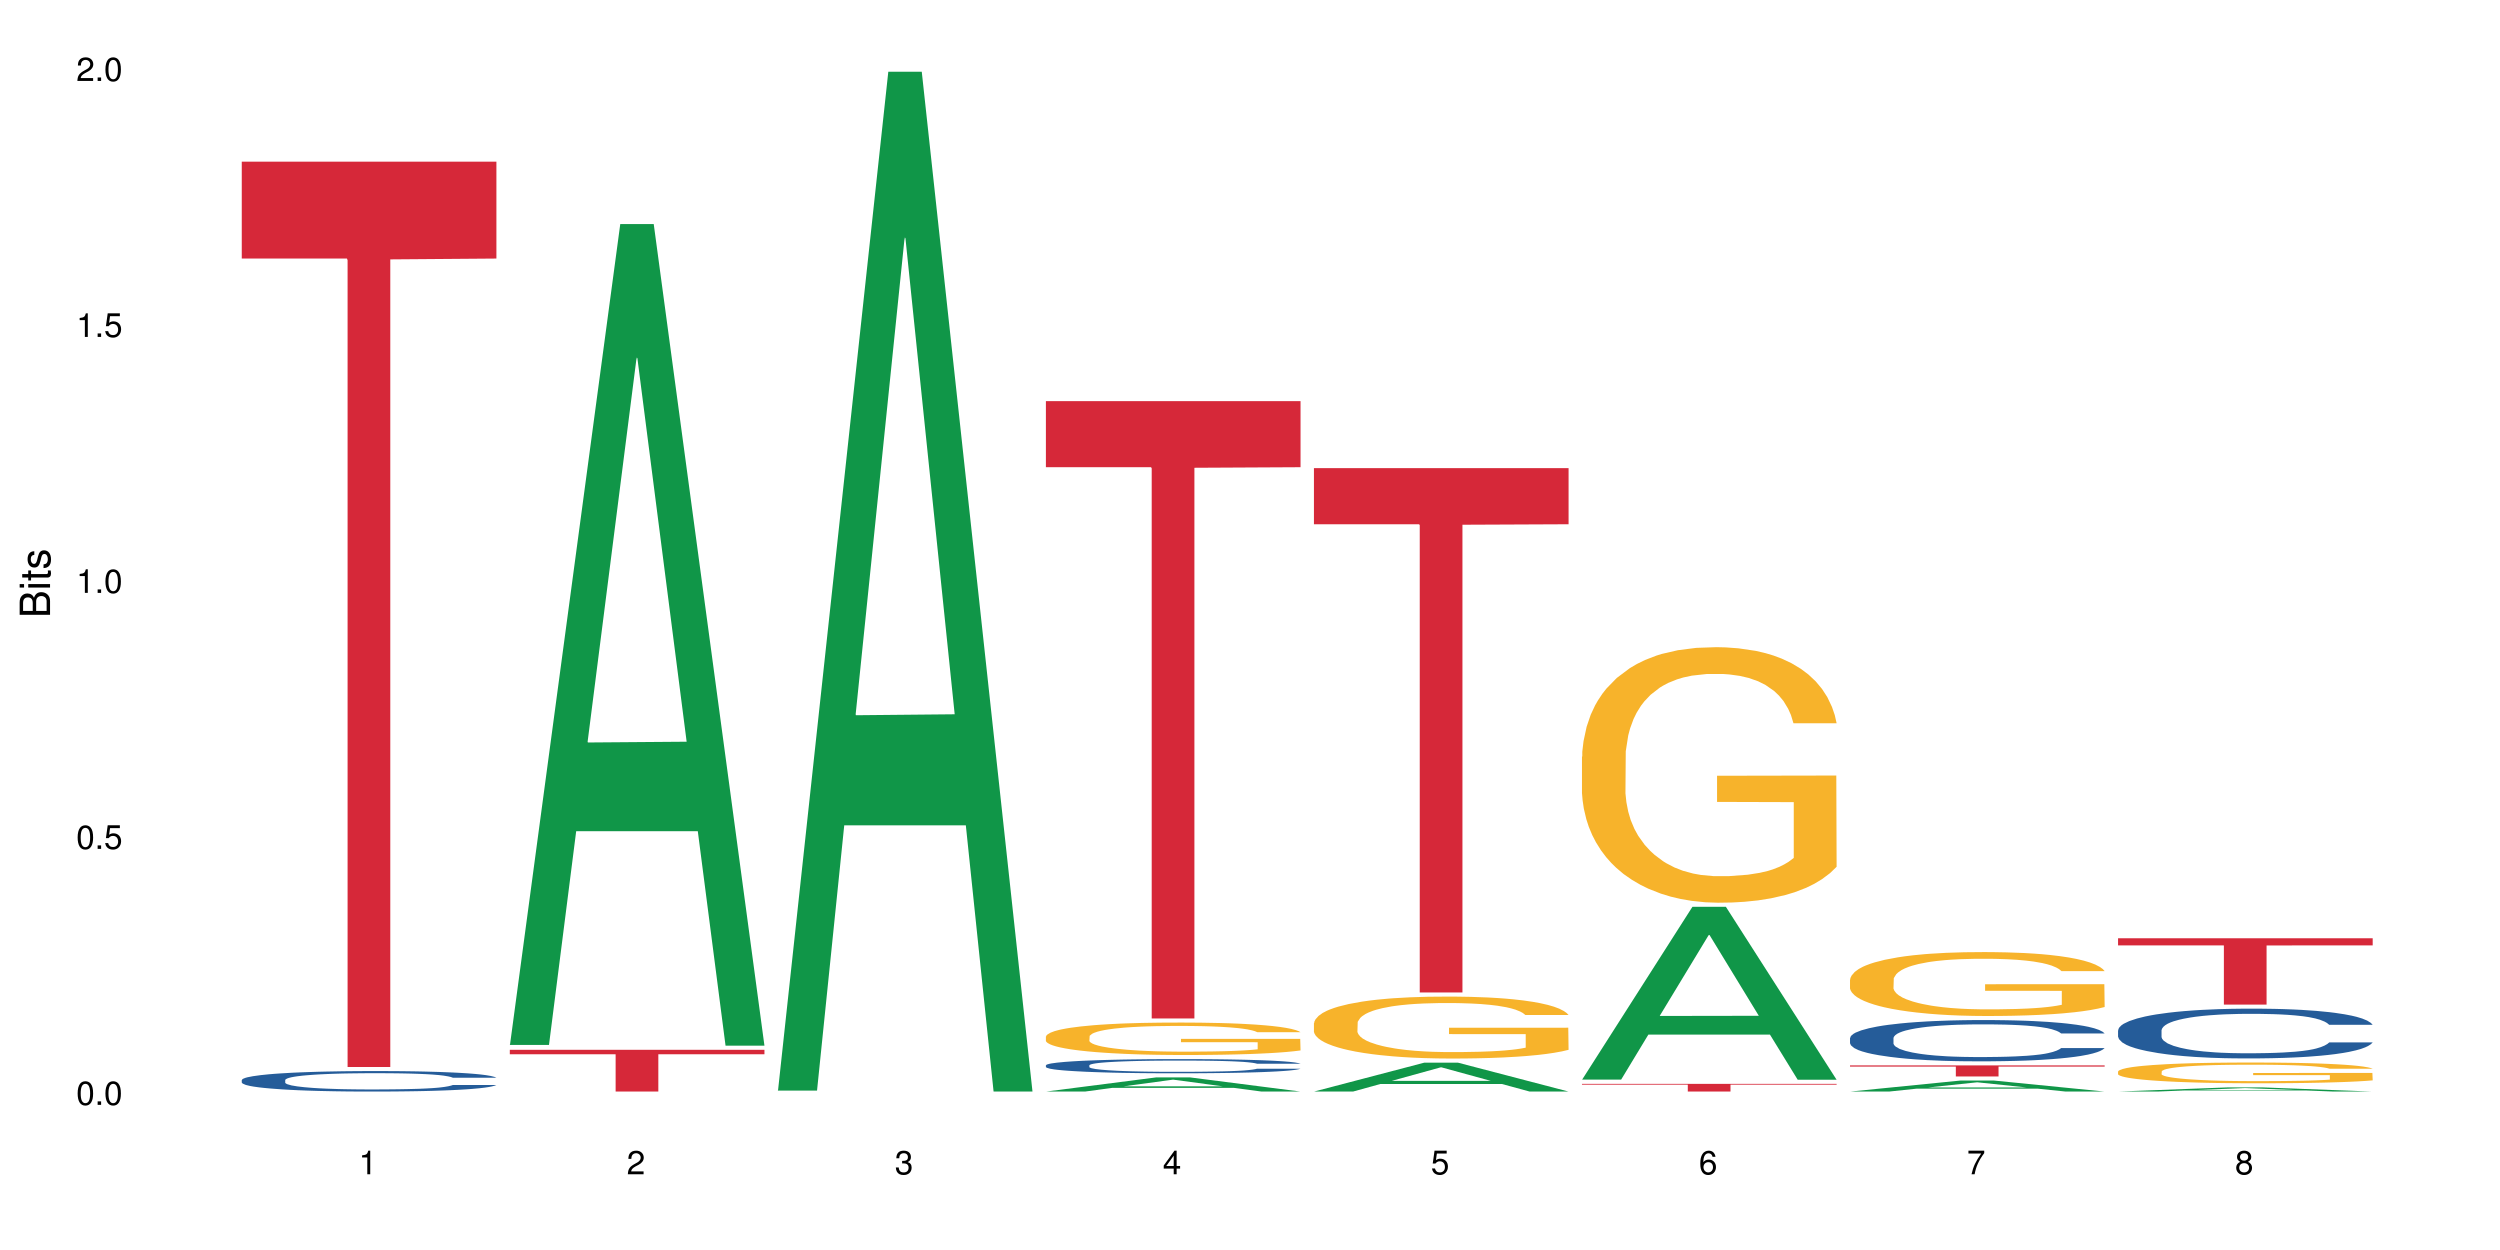 <?xml version="1.0" encoding="UTF-8"?>
<svg xmlns="http://www.w3.org/2000/svg" xmlns:xlink="http://www.w3.org/1999/xlink" width="720pt" height="360pt" viewBox="0 0 720 360" version="1.1">
<defs>
<g>
<symbol overflow="visible" id="glyph0-0">
<path style="stroke:none;" d=""/>
</symbol>
<symbol overflow="visible" id="glyph0-1">
<path style="stroke:none;" d="M 2.641 -6.797 C 2 -6.797 1.422 -6.531 1.078 -6.047 C 0.641 -5.453 0.406 -4.547 0.406 -3.297 C 0.406 -1 1.188 0.219 2.641 0.219 C 4.078 0.219 4.859 -1 4.859 -3.234 C 4.859 -4.562 4.656 -5.438 4.203 -6.047 C 3.844 -6.531 3.281 -6.797 2.641 -6.797 Z M 2.641 -6.047 C 3.547 -6.047 4 -5.125 4 -3.312 C 4 -1.375 3.562 -0.484 2.625 -0.484 C 1.734 -0.484 1.281 -1.422 1.281 -3.281 C 1.281 -5.141 1.734 -6.047 2.641 -6.047 Z M 2.641 -6.047 "/>
</symbol>
<symbol overflow="visible" id="glyph0-2">
<path style="stroke:none;" d="M 1.828 -1 L 0.828 -1 L 0.828 0 L 1.828 0 Z M 1.828 -1 "/>
</symbol>
<symbol overflow="visible" id="glyph0-3">
<path style="stroke:none;" d="M 4.562 -6.797 L 1.062 -6.797 L 0.547 -3.094 L 1.328 -3.094 C 1.719 -3.562 2.047 -3.734 2.578 -3.734 C 3.484 -3.734 4.062 -3.109 4.062 -2.094 C 4.062 -1.125 3.484 -0.531 2.578 -0.531 C 1.828 -0.531 1.375 -0.906 1.188 -1.672 L 0.328 -1.672 C 0.453 -1.109 0.547 -0.844 0.75 -0.594 C 1.125 -0.078 1.828 0.219 2.594 0.219 C 3.969 0.219 4.922 -0.781 4.922 -2.219 C 4.922 -3.562 4.031 -4.484 2.719 -4.484 C 2.25 -4.484 1.859 -4.359 1.469 -4.062 L 1.734 -5.969 L 4.562 -5.969 Z M 4.562 -6.797 "/>
</symbol>
<symbol overflow="visible" id="glyph0-4">
<path style="stroke:none;" d="M 2.484 -4.844 L 2.484 0 L 3.328 0 L 3.328 -6.797 L 2.766 -6.797 C 2.469 -5.75 2.281 -5.609 0.984 -5.453 L 0.984 -4.844 Z M 2.484 -4.844 "/>
</symbol>
<symbol overflow="visible" id="glyph0-5">
<path style="stroke:none;" d="M 4.859 -0.828 L 1.281 -0.828 C 1.359 -1.391 1.672 -1.75 2.5 -2.234 L 3.469 -2.75 C 4.406 -3.266 4.906 -3.969 4.906 -4.812 C 4.906 -5.375 4.672 -5.906 4.266 -6.266 C 3.859 -6.625 3.375 -6.797 2.719 -6.797 C 1.859 -6.797 1.219 -6.5 0.844 -5.922 C 0.609 -5.562 0.5 -5.125 0.484 -4.438 L 1.328 -4.438 C 1.359 -4.906 1.406 -5.188 1.531 -5.406 C 1.75 -5.812 2.188 -6.062 2.703 -6.062 C 3.469 -6.062 4.031 -5.516 4.031 -4.781 C 4.031 -4.25 3.719 -3.797 3.125 -3.438 L 2.234 -2.938 C 0.812 -2.141 0.406 -1.5 0.328 0 L 4.859 0 Z M 4.859 -0.828 "/>
</symbol>
<symbol overflow="visible" id="glyph0-6">
<path style="stroke:none;" d="M 2.125 -3.125 L 2.578 -3.125 C 3.516 -3.125 3.984 -2.703 3.984 -1.891 C 3.984 -1.031 3.469 -0.531 2.578 -0.531 C 1.656 -0.531 1.203 -0.984 1.156 -1.969 L 0.312 -1.969 C 0.344 -1.422 0.438 -1.078 0.609 -0.766 C 0.953 -0.109 1.625 0.219 2.547 0.219 C 3.953 0.219 4.859 -0.609 4.859 -1.906 C 4.859 -2.766 4.516 -3.25 3.703 -3.516 C 4.344 -3.766 4.656 -4.25 4.656 -4.938 C 4.656 -6.109 3.875 -6.797 2.578 -6.797 C 1.203 -6.797 0.484 -6.047 0.453 -4.609 L 1.297 -4.609 C 1.312 -5.016 1.344 -5.25 1.453 -5.453 C 1.641 -5.828 2.062 -6.062 2.594 -6.062 C 3.344 -6.062 3.797 -5.625 3.797 -4.906 C 3.797 -4.422 3.609 -4.141 3.25 -3.984 C 3.016 -3.891 2.719 -3.844 2.125 -3.844 Z M 2.125 -3.125 "/>
</symbol>
<symbol overflow="visible" id="glyph0-7">
<path style="stroke:none;" d="M 3.141 -1.625 L 3.141 0 L 3.984 0 L 3.984 -1.625 L 4.984 -1.625 L 4.984 -2.391 L 3.984 -2.391 L 3.984 -6.797 L 3.359 -6.797 L 0.266 -2.516 L 0.266 -1.625 Z M 3.141 -2.391 L 1 -2.391 L 3.141 -5.359 Z M 3.141 -2.391 "/>
</symbol>
<symbol overflow="visible" id="glyph0-8">
<path style="stroke:none;" d="M 4.781 -5.031 C 4.609 -6.141 3.891 -6.797 2.844 -6.797 C 2.094 -6.797 1.422 -6.438 1.031 -5.828 C 0.609 -5.172 0.406 -4.344 0.406 -3.094 C 0.406 -1.953 0.578 -1.234 0.984 -0.625 C 1.359 -0.078 1.953 0.219 2.703 0.219 C 3.984 0.219 4.922 -0.734 4.922 -2.078 C 4.922 -3.344 4.062 -4.234 2.844 -4.234 C 2.172 -4.234 1.641 -3.969 1.281 -3.469 C 1.281 -5.125 1.828 -6.047 2.797 -6.047 C 3.391 -6.047 3.797 -5.672 3.938 -5.031 Z M 2.734 -3.484 C 3.547 -3.484 4.062 -2.922 4.062 -2 C 4.062 -1.156 3.484 -0.531 2.703 -0.531 C 1.922 -0.531 1.328 -1.188 1.328 -2.047 C 1.328 -2.891 1.906 -3.484 2.734 -3.484 Z M 2.734 -3.484 "/>
</symbol>
<symbol overflow="visible" id="glyph0-9">
<path style="stroke:none;" d="M 4.984 -6.797 L 0.438 -6.797 L 0.438 -5.969 L 4.109 -5.969 C 2.5 -3.656 1.828 -2.234 1.328 0 L 2.219 0 C 2.594 -2.172 3.453 -4.047 4.984 -6.094 Z M 4.984 -6.797 "/>
</symbol>
<symbol overflow="visible" id="glyph0-10">
<path style="stroke:none;" d="M 3.75 -3.578 C 4.453 -4 4.688 -4.344 4.688 -4.984 C 4.688 -6.047 3.844 -6.797 2.641 -6.797 C 1.438 -6.797 0.594 -6.047 0.594 -4.984 C 0.594 -4.359 0.828 -4.016 1.516 -3.578 C 0.734 -3.203 0.359 -2.641 0.359 -1.891 C 0.359 -0.641 1.297 0.219 2.641 0.219 C 3.984 0.219 4.922 -0.641 4.922 -1.875 C 4.922 -2.641 4.531 -3.203 3.75 -3.578 Z M 2.641 -6.047 C 3.359 -6.047 3.812 -5.625 3.812 -4.969 C 3.812 -4.344 3.344 -3.922 2.641 -3.922 C 1.922 -3.922 1.453 -4.344 1.453 -4.984 C 1.453 -5.625 1.922 -6.047 2.641 -6.047 Z M 2.641 -3.203 C 3.484 -3.203 4.062 -2.672 4.062 -1.875 C 4.062 -1.062 3.484 -0.531 2.625 -0.531 C 1.797 -0.531 1.219 -1.078 1.219 -1.875 C 1.219 -2.672 1.797 -3.203 2.641 -3.203 Z M 2.641 -3.203 "/>
</symbol>
<symbol overflow="visible" id="glyph1-0">
<path style="stroke:none;" d=""/>
</symbol>
<symbol overflow="visible" id="glyph1-1">
<path style="stroke:none;" d="M 0 -0.953 L 0 -4.891 C 0 -5.719 -0.234 -6.344 -0.734 -6.797 C -1.188 -7.234 -1.812 -7.469 -2.5 -7.469 C -3.547 -7.469 -4.188 -7 -4.625 -5.875 C -4.984 -6.672 -5.641 -7.094 -6.531 -7.094 C -7.156 -7.094 -7.734 -6.859 -8.141 -6.391 C -8.562 -5.938 -8.75 -5.344 -8.75 -4.5 L -8.75 -0.953 Z M -4.984 -2.062 L -7.766 -2.062 L -7.766 -4.219 C -7.766 -4.844 -7.688 -5.203 -7.453 -5.5 C -7.219 -5.812 -6.859 -5.969 -6.375 -5.969 C -5.906 -5.969 -5.531 -5.812 -5.297 -5.5 C -5.062 -5.203 -4.984 -4.844 -4.984 -4.219 Z M -0.984 -2.062 L -4 -2.062 L -4 -4.781 C -4 -5.328 -3.859 -5.688 -3.578 -5.953 C -3.297 -6.219 -2.922 -6.359 -2.484 -6.359 C -2.062 -6.359 -1.688 -6.219 -1.406 -5.953 C -1.109 -5.688 -0.984 -5.328 -0.984 -4.781 Z M -0.984 -2.062 "/>
</symbol>
<symbol overflow="visible" id="glyph1-2">
<path style="stroke:none;" d="M -6.281 -1.797 L -6.281 -0.797 L 0 -0.797 L 0 -1.797 Z M -8.75 -1.797 L -8.75 -0.797 L -7.484 -0.797 L -7.484 -1.797 Z M -8.75 -1.797 "/>
</symbol>
<symbol overflow="visible" id="glyph1-3">
<path style="stroke:none;" d="M -6.281 -3.047 L -6.281 -2.016 L -8.016 -2.016 L -8.016 -1.016 L -6.281 -1.016 L -6.281 -0.172 L -5.469 -0.172 L -5.469 -1.016 L -0.719 -1.016 C -0.078 -1.016 0.281 -1.453 0.281 -2.234 C 0.281 -2.469 0.25 -2.719 0.188 -3.047 L -0.641 -3.047 C -0.609 -2.922 -0.594 -2.766 -0.594 -2.562 C -0.594 -2.141 -0.719 -2.016 -1.156 -2.016 L -5.469 -2.016 L -5.469 -3.047 Z M -6.281 -3.047 "/>
</symbol>
<symbol overflow="visible" id="glyph1-4">
<path style="stroke:none;" d="M -4.531 -5.25 C -5.766 -5.25 -6.469 -4.422 -6.469 -2.969 C -6.469 -1.516 -5.719 -0.562 -4.547 -0.562 C -3.562 -0.562 -3.094 -1.062 -2.734 -2.562 L -2.516 -3.484 C -2.344 -4.188 -2.094 -4.469 -1.625 -4.469 C -1.047 -4.469 -0.641 -3.875 -0.641 -3 C -0.641 -2.453 -0.797 -2 -1.062 -1.75 C -1.25 -1.594 -1.422 -1.531 -1.875 -1.469 L -1.875 -0.406 C -0.422 -0.453 0.281 -1.266 0.281 -2.922 C 0.281 -4.5 -0.5 -5.516 -1.719 -5.516 C -2.656 -5.516 -3.172 -4.984 -3.469 -3.734 L -3.703 -2.766 C -3.891 -1.953 -4.156 -1.609 -4.594 -1.609 C -5.172 -1.609 -5.547 -2.125 -5.547 -2.938 C -5.547 -3.75 -5.203 -4.172 -4.531 -4.203 Z M -4.531 -5.25 "/>
</symbol>
</g>
</defs>
<g id="surface6236">
<rect x="0" y="0" width="720" height="360" style="fill:rgb(100%,100%,100%);fill-opacity:1;stroke:none;"/>
<path style=" stroke:none;fill-rule:nonzero;fill:rgb(14.51%,36.078%,60%);fill-opacity:1;" d="M 69.629 311.039 L 69.719 311.031 L 69.719 310.902 L 69.988 310.699 L 70.613 310.441 L 71.238 310.262 L 72.848 309.945 L 75.086 309.637 L 77.41 309.398 L 79.109 309.258 L 80.629 309.152 L 84.117 308.949 L 86.355 308.848 L 88.77 308.758 L 91.719 308.664 L 93.867 308.613 L 98.695 308.523 L 102.273 308.488 L 105.047 308.473 L 111.039 308.473 L 114.613 308.492 L 117.207 308.52 L 120.07 308.562 L 122.484 308.613 L 126.688 308.73 L 130.445 308.883 L 132.145 308.969 L 134.828 309.133 L 136.883 309.297 L 138.316 309.438 L 139.926 309.637 L 141.355 309.879 L 142.43 310.152 L 142.965 310.387 L 130.445 310.387 L 129.82 310.168 L 129.102 310.004 L 127.762 309.781 L 126.422 309.625 L 124.543 309.469 L 122.844 309.367 L 120.516 309.266 L 118.461 309.199 L 116.312 309.152 L 114.258 309.117 L 110.32 309.086 L 105.762 309.086 L 104.062 309.098 L 100.574 309.141 L 98.695 309.176 L 96.012 309.254 L 94.133 309.324 L 91.898 309.43 L 90.379 309.523 L 88.5 309.664 L 87.16 309.785 L 85.637 309.965 L 84.742 310.102 L 83.938 310.25 L 83.223 310.43 L 82.688 310.617 L 82.328 310.816 L 82.148 311.012 L 82.148 311.848 L 82.328 312.043 L 82.777 312.266 L 83.938 312.598 L 85.637 312.883 L 87.605 313.109 L 89.484 313.27 L 90.559 313.348 L 91.988 313.434 L 94.223 313.539 L 97.445 313.648 L 99.32 313.691 L 102.184 313.734 L 105.137 313.758 L 109.07 313.758 L 112.559 313.734 L 114.883 313.707 L 117.297 313.664 L 120.605 313.574 L 122.664 313.484 L 124.453 313.383 L 125.793 313.281 L 126.688 313.195 L 128.031 313.027 L 129.102 312.844 L 129.906 312.656 L 130.445 312.473 L 142.965 312.473 L 142.43 312.688 L 141.625 312.898 L 140.82 313.055 L 139.566 313.242 L 138.137 313.41 L 136.078 313.598 L 134.379 313.723 L 132.145 313.859 L 130.086 313.961 L 127.852 314.051 L 124.543 314.16 L 122.395 314.215 L 120.07 314.262 L 117.297 314.305 L 113.809 314.344 L 110.055 314.367 L 106.566 314.371 L 102.809 314.359 L 100.035 314.34 L 96.371 314.289 L 91.809 314.191 L 88.5 314.09 L 85.906 313.988 L 83.672 313.879 L 81.168 313.734 L 77.945 313.496 L 75.98 313.312 L 74.637 313.164 L 73.117 312.953 L 72.043 312.766 L 70.793 312.461 L 69.898 312.078 L 69.629 311.781 Z M 69.629 311.039 "/>
<path style=" stroke:none;fill-rule:nonzero;fill:rgb(83.922%,15.686%,22.353%);fill-opacity:1;" d="M 69.629 46.551 L 142.965 46.551 L 142.965 74.461 L 112.402 74.703 L 112.402 307.293 L 100.105 307.293 L 100.105 74.949 L 99.926 74.461 L 69.629 74.461 Z M 69.629 46.551 "/>
<path style=" stroke:none;fill-rule:nonzero;fill:rgb(6.275%,58.824%,28.235%);fill-opacity:1;" d="M 146.824 300.938 L 146.902 300.715 L 178.637 64.523 L 188.273 64.523 L 220.16 301.16 L 208.957 301.16 L 200.965 239.391 L 165.941 239.391 L 158.109 300.938 L 146.824 300.938 L 169.312 213.836 L 197.754 213.613 L 183.57 103.184 L 183.414 102.961 L 183.258 103.629 L 169.234 213.613 L 169.312 213.836 Z M 146.824 300.938 "/>
<path style=" stroke:none;fill-rule:nonzero;fill:rgb(83.922%,15.686%,22.353%);fill-opacity:1;" d="M 146.824 302.34 L 220.16 302.34 L 220.16 303.625 L 189.598 303.637 L 189.598 314.371 L 177.301 314.371 L 177.301 303.648 L 177.121 303.625 L 146.824 303.625 Z M 146.824 302.34 "/>
<path style=" stroke:none;fill-rule:nonzero;fill:rgb(6.275%,58.824%,28.235%);fill-opacity:1;" d="M 224.02 314.094 L 224.098 313.82 L 255.832 20.664 L 265.469 20.664 L 297.355 314.371 L 286.152 314.371 L 278.16 237.703 L 243.141 237.703 L 235.305 314.094 L 224.02 314.094 L 246.508 205.988 L 274.949 205.711 L 260.77 68.648 L 260.609 68.375 L 260.453 69.199 L 246.43 205.711 L 246.508 205.988 Z M 224.02 314.094 "/>
<path style=" stroke:none;fill-rule:nonzero;fill:rgb(6.275%,58.824%,28.235%);fill-opacity:1;" d="M 301.219 314.367 L 301.297 314.363 L 333.027 310.285 L 342.664 310.285 L 374.555 314.371 L 363.348 314.371 L 355.355 313.305 L 320.336 313.305 L 312.5 314.367 L 301.219 314.367 L 323.703 312.863 L 352.145 312.859 L 337.965 310.953 L 337.809 310.949 L 337.648 310.961 L 323.625 312.859 L 323.703 312.863 Z M 301.219 314.367 "/>
<path style=" stroke:none;fill-rule:nonzero;fill:rgb(14.51%,36.078%,60%);fill-opacity:1;" d="M 301.219 306.801 L 301.305 306.797 L 301.305 306.707 L 301.574 306.562 L 302.199 306.387 L 302.828 306.262 L 304.438 306.043 L 306.672 305.828 L 308.996 305.664 L 310.695 305.566 L 312.219 305.492 L 315.707 305.355 L 317.941 305.285 L 320.355 305.219 L 323.309 305.156 L 325.453 305.121 L 330.285 305.059 L 333.859 305.035 L 336.633 305.023 L 342.625 305.023 L 346.203 305.039 L 348.797 305.055 L 351.656 305.086 L 354.074 305.121 L 358.277 305.203 L 362.031 305.305 L 363.73 305.367 L 366.414 305.48 L 368.473 305.594 L 369.902 305.691 L 371.512 305.828 L 372.945 305.996 L 374.016 306.188 L 374.555 306.348 L 362.031 306.348 L 361.406 306.199 L 360.691 306.082 L 359.348 305.93 L 358.008 305.82 L 356.129 305.715 L 354.43 305.641 L 352.105 305.57 L 350.047 305.527 L 347.902 305.492 L 345.844 305.469 L 341.91 305.449 L 337.348 305.449 L 335.648 305.457 L 332.16 305.484 L 330.285 305.512 L 327.602 305.562 L 325.723 305.613 L 323.484 305.688 L 321.965 305.75 L 320.086 305.848 L 318.746 305.934 L 317.227 306.055 L 316.332 306.148 L 315.527 306.254 L 314.812 306.379 L 314.273 306.508 L 313.918 306.645 L 313.738 306.781 L 313.738 307.359 L 313.918 307.492 L 314.363 307.652 L 315.527 307.879 L 317.227 308.078 L 319.195 308.234 L 321.07 308.344 L 322.145 308.398 L 323.574 308.457 L 325.812 308.531 L 329.031 308.605 L 330.91 308.637 L 333.77 308.668 L 336.723 308.68 L 340.656 308.68 L 344.145 308.668 L 346.473 308.648 L 348.887 308.617 L 352.195 308.555 L 354.25 308.496 L 356.039 308.422 L 357.383 308.352 L 358.277 308.293 L 359.617 308.176 L 360.691 308.051 L 361.496 307.918 L 362.031 307.793 L 374.555 307.793 L 374.016 307.941 L 373.211 308.086 L 372.406 308.195 L 371.156 308.328 L 369.723 308.441 L 367.668 308.574 L 365.969 308.66 L 363.73 308.754 L 361.676 308.824 L 359.438 308.887 L 356.129 308.961 L 353.984 309 L 351.656 309.031 L 348.887 309.062 L 345.398 309.09 L 341.641 309.102 L 338.152 309.105 L 334.398 309.098 L 331.625 309.086 L 327.957 309.051 L 323.398 308.984 L 320.086 308.914 L 317.496 308.84 L 315.258 308.766 L 312.754 308.668 L 309.535 308.5 L 307.566 308.375 L 306.227 308.27 L 304.707 308.125 L 303.633 307.996 L 302.379 307.785 L 301.484 307.52 L 301.219 307.316 Z M 301.219 306.801 "/>
<path style=" stroke:none;fill-rule:nonzero;fill:rgb(96.863%,70.196%,16.863%);fill-opacity:1;" d="M 301.219 298.5 L 301.305 298.488 L 301.305 298.32 L 301.664 297.934 L 302.559 297.406 L 303.723 296.969 L 304.973 296.629 L 305.777 296.449 L 307.121 296.195 L 308.281 296.004 L 311.234 295.621 L 314.988 295.262 L 317.047 295.109 L 319.371 294.965 L 322.68 294.801 L 324.203 294.742 L 328.852 294.605 L 334.129 294.52 L 339.941 294.496 L 342.625 294.504 L 346.293 294.539 L 351.301 294.633 L 354.164 294.715 L 356.398 294.801 L 358.723 294.914 L 361.586 295.082 L 364.27 295.289 L 366.414 295.492 L 368.562 295.75 L 370.352 296.023 L 371.871 296.32 L 373.211 296.68 L 374.016 296.98 L 374.555 297.277 L 362.121 297.277 L 361.406 296.98 L 360.602 296.75 L 359.262 296.465 L 357.918 296.262 L 356.578 296.098 L 354.074 295.879 L 351.926 295.742 L 349.242 295.621 L 346.648 295.543 L 343.699 295.492 L 341.91 295.477 L 337.168 295.477 L 332.875 295.535 L 330.371 295.605 L 328.586 295.672 L 326.078 295.801 L 324.559 295.902 L 323.664 295.973 L 320.98 296.234 L 319.195 296.477 L 318.211 296.637 L 316.957 296.895 L 316.062 297.125 L 315.078 297.465 L 314.543 297.723 L 313.828 298.301 L 313.738 299.84 L 314.008 300.164 L 314.543 300.512 L 315.258 300.82 L 316.332 301.145 L 317.406 301.395 L 319.281 301.727 L 320.895 301.949 L 322.145 302.094 L 324.559 302.324 L 325.543 302.398 L 327.867 302.555 L 330.285 302.672 L 333.234 302.777 L 335.469 302.828 L 339.047 302.871 L 343.609 302.871 L 348.977 302.82 L 352.375 302.75 L 354.699 302.684 L 356.219 302.621 L 358.098 302.527 L 359.438 302.441 L 360.691 302.348 L 362.211 302.203 L 362.211 300.164 L 340.121 300.156 L 340.121 299.199 L 374.465 299.191 L 374.555 302.527 L 372.676 302.758 L 370.352 302.98 L 368.113 303.152 L 365.789 303.297 L 362.48 303.457 L 359.797 303.562 L 355.684 303.68 L 351.926 303.758 L 347.992 303.809 L 344.504 303.836 L 340.391 303.844 L 336.723 303.824 L 332.789 303.773 L 329.656 303.707 L 326.797 303.621 L 323.934 303.512 L 320.355 303.332 L 318.031 303.184 L 315.617 303.008 L 313.203 302.793 L 311.055 302.562 L 309.625 302.383 L 308.191 302.18 L 306.672 301.922 L 305.242 301.633 L 304.168 301.367 L 303.184 301.066 L 302.469 300.785 L 301.754 300.402 L 301.395 300.094 L 301.219 299.832 Z M 301.219 298.5 "/>
<path style=" stroke:none;fill-rule:nonzero;fill:rgb(83.922%,15.686%,22.353%);fill-opacity:1;" d="M 301.219 115.523 L 374.555 115.523 L 374.555 134.555 L 343.988 134.719 L 343.988 293.316 L 331.691 293.316 L 331.691 134.887 L 331.516 134.555 L 301.219 134.555 Z M 301.219 115.523 "/>
<path style=" stroke:none;fill-rule:nonzero;fill:rgb(6.275%,58.824%,28.235%);fill-opacity:1;" d="M 378.414 314.363 L 378.492 314.355 L 410.223 306.039 L 419.859 306.039 L 451.75 314.371 L 440.547 314.371 L 432.555 312.195 L 397.531 312.195 L 389.695 314.363 L 378.414 314.363 L 400.898 311.297 L 429.34 311.289 L 415.16 307.398 L 415.004 307.391 L 414.848 307.414 L 400.82 311.289 L 400.898 311.297 Z M 378.414 314.363 "/>
<path style=" stroke:none;fill-rule:nonzero;fill:rgb(96.863%,70.196%,16.863%);fill-opacity:1;" d="M 378.414 294.656 L 378.504 294.641 L 378.504 294.316 L 378.859 293.582 L 379.754 292.57 L 380.918 291.738 L 382.168 291.09 L 382.973 290.746 L 384.316 290.258 L 385.477 289.898 L 388.43 289.164 L 392.188 288.48 L 394.242 288.188 L 396.566 287.91 L 399.879 287.602 L 401.398 287.488 L 406.047 287.227 L 411.324 287.062 L 417.137 287.016 L 419.82 287.031 L 423.488 287.094 L 428.496 287.273 L 431.359 287.438 L 433.594 287.602 L 435.918 287.812 L 438.781 288.137 L 441.465 288.531 L 443.609 288.922 L 445.758 289.41 L 447.547 289.93 L 449.066 290.5 L 450.406 291.188 L 451.211 291.758 L 451.75 292.328 L 439.316 292.328 L 438.602 291.758 L 437.797 291.316 L 436.457 290.777 L 435.113 290.387 L 433.773 290.078 L 431.27 289.652 L 429.121 289.395 L 426.438 289.164 L 423.848 289.02 L 420.895 288.922 L 419.105 288.887 L 414.367 288.887 L 410.074 289.004 L 407.57 289.133 L 405.781 289.262 L 403.277 289.508 L 401.754 289.703 L 400.859 289.832 L 398.18 290.34 L 396.391 290.793 L 395.406 291.105 L 394.152 291.594 L 393.258 292.035 L 392.277 292.684 L 391.738 293.176 L 391.023 294.281 L 390.934 297.215 L 391.203 297.836 L 391.738 298.504 L 392.453 299.09 L 393.527 299.707 L 394.602 300.18 L 396.48 300.816 L 398.09 301.242 L 399.34 301.52 L 401.754 301.957 L 402.738 302.105 L 405.066 302.398 L 407.48 302.625 L 410.43 302.82 L 412.668 302.918 L 416.242 303 L 420.805 303 L 426.172 302.902 L 429.57 302.773 L 431.895 302.641 L 433.414 302.527 L 435.293 302.348 L 436.637 302.188 L 437.887 302.008 L 439.406 301.73 L 439.406 297.836 L 417.316 297.82 L 417.316 295.992 L 451.66 295.977 L 451.75 302.348 L 449.871 302.789 L 447.547 303.211 L 445.309 303.539 L 442.984 303.816 L 439.676 304.125 L 436.992 304.32 L 432.879 304.551 L 429.121 304.695 L 425.188 304.793 L 421.699 304.844 L 417.586 304.859 L 413.918 304.824 L 409.984 304.727 L 406.852 304.598 L 403.992 304.434 L 401.129 304.223 L 397.551 303.879 L 395.227 303.605 L 392.812 303.262 L 390.398 302.855 L 388.25 302.414 L 386.82 302.07 L 385.391 301.68 L 383.867 301.191 L 382.438 300.637 L 381.363 300.133 L 380.379 299.562 L 379.664 299.023 L 378.949 298.293 L 378.594 297.703 L 378.414 297.199 Z M 378.414 294.656 "/>
<path style=" stroke:none;fill-rule:nonzero;fill:rgb(83.922%,15.686%,22.353%);fill-opacity:1;" d="M 378.414 134.82 L 451.75 134.82 L 451.75 150.984 L 421.184 151.125 L 421.184 285.836 L 408.887 285.836 L 408.887 151.27 L 408.711 150.984 L 378.414 150.984 Z M 378.414 134.82 "/>
<path style=" stroke:none;fill-rule:nonzero;fill:rgb(6.275%,58.824%,28.235%);fill-opacity:1;" d="M 455.609 310.926 L 455.688 310.879 L 487.418 261.164 L 497.055 261.164 L 528.945 310.973 L 517.742 310.973 L 509.75 297.969 L 474.727 297.969 L 466.891 310.926 L 455.609 310.926 L 478.094 292.594 L 506.535 292.547 L 492.355 269.301 L 492.199 269.254 L 492.043 269.395 L 478.016 292.547 L 478.094 292.594 Z M 455.609 310.926 "/>
<path style=" stroke:none;fill-rule:nonzero;fill:rgb(96.863%,70.196%,16.863%);fill-opacity:1;" d="M 455.609 217.906 L 455.699 217.84 L 455.699 216.496 L 456.055 213.473 L 456.949 209.305 L 458.113 205.875 L 459.367 203.188 L 460.172 201.777 L 461.512 199.758 L 462.676 198.281 L 465.625 195.254 L 469.383 192.434 L 471.438 191.223 L 473.766 190.082 L 477.074 188.805 L 478.594 188.332 L 483.246 187.258 L 488.52 186.586 L 494.336 186.383 L 497.016 186.449 L 500.684 186.719 L 505.691 187.457 L 508.555 188.133 L 510.789 188.805 L 513.117 189.676 L 515.977 191.02 L 518.66 192.633 L 520.805 194.246 L 522.953 196.266 L 524.742 198.414 L 526.262 200.766 L 527.605 203.59 L 528.41 205.941 L 528.945 208.297 L 516.516 208.297 L 515.797 205.941 L 514.992 204.129 L 513.652 201.91 L 512.309 200.297 L 510.969 199.02 L 508.465 197.273 L 506.316 196.195 L 503.637 195.254 L 501.043 194.652 L 498.09 194.246 L 496.301 194.113 L 491.562 194.113 L 487.27 194.582 L 484.766 195.121 L 482.977 195.66 L 480.473 196.668 L 478.953 197.473 L 478.059 198.012 L 475.375 200.094 L 473.586 201.977 L 472.602 203.254 L 471.348 205.27 L 470.457 207.086 L 469.473 209.773 L 468.934 211.789 L 468.219 216.363 L 468.129 228.461 L 468.398 231.016 L 468.934 233.77 L 469.648 236.191 L 470.723 238.746 L 471.797 240.695 L 473.676 243.316 L 475.285 245.062 L 476.535 246.207 L 478.953 248.02 L 479.934 248.625 L 482.262 249.836 L 484.676 250.777 L 487.625 251.582 L 489.863 251.984 L 493.441 252.32 L 498 252.32 L 503.367 251.918 L 506.766 251.383 L 509.09 250.844 L 510.609 250.371 L 512.488 249.633 L 513.832 248.961 L 515.082 248.223 L 516.602 247.078 L 516.602 231.016 L 494.512 230.949 L 494.512 223.418 L 528.855 223.352 L 528.945 249.633 L 527.066 251.449 L 524.742 253.195 L 522.508 254.539 L 520.18 255.684 L 516.871 256.961 L 514.188 257.766 L 510.074 258.707 L 506.316 259.312 L 502.383 259.715 L 498.895 259.918 L 494.781 259.984 L 491.113 259.852 L 487.18 259.445 L 484.051 258.91 L 481.188 258.238 L 478.324 257.363 L 474.746 255.953 L 472.422 254.809 L 470.008 253.398 L 467.594 251.719 L 465.445 249.902 L 464.016 248.492 L 462.586 246.879 L 461.066 244.859 L 459.633 242.574 L 458.559 240.492 L 457.578 238.141 L 456.859 235.922 L 456.145 232.898 L 455.789 230.477 L 455.609 228.395 Z M 455.609 217.906 "/>
<path style=" stroke:none;fill-rule:nonzero;fill:rgb(83.922%,15.686%,22.353%);fill-opacity:1;" d="M 455.609 312.152 L 528.945 312.152 L 528.945 312.387 L 498.383 312.391 L 498.383 314.371 L 486.086 314.371 L 486.086 312.395 L 485.906 312.387 L 455.609 312.387 Z M 455.609 312.152 "/>
<path style=" stroke:none;fill-rule:nonzero;fill:rgb(6.275%,58.824%,28.235%);fill-opacity:1;" d="M 532.805 314.367 L 532.883 314.363 L 564.617 311.199 L 574.254 311.199 L 606.141 314.371 L 594.938 314.371 L 586.945 313.543 L 551.922 313.543 L 544.086 314.367 L 532.805 314.367 L 555.293 313.199 L 583.734 313.195 L 569.551 311.715 L 569.395 311.715 L 569.238 311.723 L 555.215 313.195 L 555.293 313.199 Z M 532.805 314.367 "/>
<path style=" stroke:none;fill-rule:nonzero;fill:rgb(14.51%,36.078%,60%);fill-opacity:1;" d="M 532.805 298.957 L 532.895 298.945 L 532.895 298.684 L 533.164 298.27 L 533.789 297.75 L 534.414 297.391 L 536.023 296.75 L 538.262 296.133 L 540.586 295.656 L 542.285 295.371 L 543.805 295.156 L 547.293 294.754 L 549.527 294.547 L 551.945 294.363 L 554.895 294.18 L 557.043 294.07 L 561.871 293.895 L 565.449 293.82 L 568.223 293.785 L 574.215 293.785 L 577.789 293.832 L 580.383 293.887 L 583.246 293.973 L 585.66 294.07 L 589.863 294.309 L 593.621 294.613 L 595.32 294.785 L 598.004 295.121 L 600.059 295.449 L 601.492 295.73 L 603.102 296.133 L 604.531 296.621 L 605.605 297.176 L 606.141 297.641 L 593.621 297.641 L 592.996 297.207 L 592.277 296.871 L 590.938 296.426 L 589.598 296.109 L 587.719 295.797 L 586.02 295.59 L 583.691 295.383 L 581.637 295.254 L 579.488 295.156 L 577.434 295.09 L 573.496 295.023 L 568.938 295.023 L 567.238 295.047 L 563.75 295.133 L 561.871 295.211 L 559.188 295.363 L 557.309 295.504 L 555.074 295.719 L 553.555 295.906 L 551.676 296.188 L 550.336 296.438 L 548.812 296.793 L 547.918 297.066 L 547.113 297.371 L 546.398 297.727 L 545.863 298.109 L 545.504 298.512 L 545.324 298.902 L 545.324 300.582 L 545.504 300.977 L 545.953 301.43 L 547.113 302.094 L 548.812 302.668 L 550.781 303.125 L 552.66 303.449 L 553.734 303.602 L 555.164 303.777 L 557.398 303.992 L 560.617 304.211 L 562.496 304.297 L 565.359 304.383 L 568.309 304.426 L 572.246 304.426 L 575.734 304.383 L 578.059 304.328 L 580.473 304.242 L 583.781 304.059 L 585.84 303.883 L 587.629 303.68 L 588.969 303.473 L 589.863 303.297 L 591.207 302.961 L 592.277 302.594 L 593.082 302.211 L 593.621 301.844 L 606.141 301.844 L 605.605 302.277 L 604.801 302.703 L 603.996 303.016 L 602.742 303.395 L 601.312 303.734 L 599.254 304.113 L 597.555 304.363 L 595.32 304.633 L 593.262 304.84 L 591.027 305.023 L 587.719 305.242 L 585.57 305.352 L 583.246 305.449 L 580.473 305.535 L 576.984 305.609 L 573.23 305.656 L 569.742 305.664 L 565.984 305.645 L 563.211 305.602 L 559.547 305.504 L 554.984 305.309 L 551.676 305.102 L 549.082 304.895 L 546.848 304.676 L 544.344 304.383 L 541.121 303.906 L 539.156 303.539 L 537.812 303.234 L 536.293 302.809 L 535.219 302.43 L 533.969 301.82 L 533.074 301.051 L 532.805 300.453 Z M 532.805 298.957 "/>
<path style=" stroke:none;fill-rule:nonzero;fill:rgb(96.863%,70.196%,16.863%);fill-opacity:1;" d="M 532.805 282.086 L 532.895 282.066 L 532.895 281.73 L 533.254 280.977 L 534.145 279.934 L 535.309 279.074 L 536.562 278.402 L 537.367 278.051 L 538.707 277.547 L 539.871 277.176 L 542.82 276.418 L 546.578 275.715 L 548.637 275.41 L 550.961 275.125 L 554.27 274.805 L 555.789 274.688 L 560.441 274.418 L 565.715 274.25 L 571.531 274.199 L 574.215 274.219 L 577.879 274.285 L 582.887 274.469 L 585.75 274.637 L 587.984 274.805 L 590.312 275.023 L 593.172 275.359 L 595.855 275.762 L 598.004 276.168 L 600.148 276.672 L 601.938 277.211 L 603.457 277.797 L 604.801 278.504 L 605.605 279.094 L 606.141 279.68 L 593.711 279.68 L 592.996 279.094 L 592.188 278.637 L 590.848 278.082 L 589.508 277.68 L 588.164 277.359 L 585.66 276.922 L 583.516 276.656 L 580.832 276.418 L 578.238 276.27 L 575.285 276.168 L 573.496 276.133 L 568.758 276.133 L 564.465 276.25 L 561.961 276.387 L 560.172 276.52 L 557.668 276.773 L 556.148 276.973 L 555.254 277.109 L 552.57 277.629 L 550.781 278.102 L 549.797 278.418 L 548.547 278.926 L 547.652 279.379 L 546.668 280.051 L 546.129 280.555 L 545.414 281.699 L 545.324 284.723 L 545.594 285.363 L 546.129 286.051 L 546.848 286.656 L 547.918 287.297 L 548.992 287.781 L 550.871 288.438 L 552.48 288.875 L 553.734 289.16 L 556.148 289.617 L 557.133 289.766 L 559.457 290.07 L 561.871 290.305 L 564.824 290.508 L 567.059 290.605 L 570.637 290.691 L 575.195 290.691 L 580.562 290.59 L 583.961 290.457 L 586.285 290.32 L 587.809 290.203 L 589.684 290.02 L 591.027 289.852 L 592.277 289.664 L 593.801 289.379 L 593.801 285.363 L 571.707 285.344 L 571.707 283.461 L 606.051 283.445 L 606.141 290.02 L 604.262 290.473 L 601.938 290.91 L 599.703 291.246 L 597.375 291.531 L 594.066 291.852 L 591.383 292.055 L 587.27 292.289 L 583.516 292.438 L 579.578 292.539 L 576.09 292.59 L 571.977 292.609 L 568.309 292.574 L 564.375 292.473 L 561.246 292.34 L 558.383 292.172 L 555.52 291.953 L 551.945 291.598 L 549.617 291.312 L 547.203 290.961 L 544.789 290.539 L 542.645 290.086 L 541.211 289.734 L 539.781 289.328 L 538.262 288.824 L 536.828 288.254 L 535.758 287.734 L 534.773 287.145 L 534.059 286.59 L 533.34 285.832 L 532.984 285.227 L 532.805 284.707 Z M 532.805 282.086 "/>
<path style=" stroke:none;fill-rule:nonzero;fill:rgb(83.922%,15.686%,22.353%);fill-opacity:1;" d="M 532.805 306.844 L 606.141 306.844 L 606.141 307.184 L 575.578 307.188 L 575.578 310.02 L 563.281 310.02 L 563.281 307.191 L 563.102 307.184 L 532.805 307.184 Z M 532.805 306.844 "/>
<path style=" stroke:none;fill-rule:nonzero;fill:rgb(6.275%,58.824%,28.235%);fill-opacity:1;" d="M 610 314.371 L 610.078 314.367 L 641.812 313.164 L 651.449 313.164 L 683.336 314.371 L 672.133 314.371 L 664.141 314.055 L 629.117 314.055 L 621.285 314.371 L 610 314.371 L 632.488 313.926 L 660.93 313.926 L 646.746 313.363 L 646.59 313.359 L 646.434 313.363 L 632.41 313.926 L 632.488 313.926 Z M 610 314.371 "/>
<path style=" stroke:none;fill-rule:nonzero;fill:rgb(14.51%,36.078%,60%);fill-opacity:1;" d="M 610 296.734 L 610.09 296.723 L 610.09 296.41 L 610.359 295.91 L 610.984 295.281 L 611.609 294.852 L 613.219 294.078 L 615.457 293.332 L 617.781 292.754 L 619.48 292.414 L 621 292.152 L 624.488 291.668 L 626.727 291.418 L 629.141 291.195 L 632.09 290.973 L 634.238 290.844 L 639.066 290.633 L 642.645 290.543 L 645.418 290.504 L 651.41 290.504 L 654.988 290.555 L 657.578 290.621 L 660.441 290.727 L 662.855 290.844 L 667.059 291.133 L 670.816 291.496 L 672.516 291.707 L 675.199 292.113 L 677.254 292.508 L 678.688 292.848 L 680.297 293.332 L 681.727 293.922 L 682.801 294.59 L 683.336 295.152 L 670.816 295.152 L 670.191 294.629 L 669.477 294.223 L 668.133 293.684 L 666.793 293.305 L 664.914 292.926 L 663.215 292.676 L 660.891 292.43 L 658.832 292.27 L 656.688 292.152 L 654.629 292.074 L 650.695 291.996 L 646.133 291.996 L 644.434 292.023 L 640.945 292.125 L 639.066 292.219 L 636.383 292.402 L 634.508 292.57 L 632.27 292.832 L 630.75 293.055 L 628.871 293.398 L 627.531 293.699 L 626.008 294.129 L 625.117 294.457 L 624.309 294.824 L 623.594 295.258 L 623.059 295.715 L 622.699 296.199 L 622.523 296.672 L 622.523 298.699 L 622.699 299.172 L 623.148 299.723 L 624.309 300.52 L 626.008 301.215 L 627.977 301.766 L 629.855 302.156 L 630.93 302.34 L 632.359 302.551 L 634.594 302.812 L 637.816 303.074 L 639.691 303.18 L 642.555 303.285 L 645.508 303.336 L 649.441 303.336 L 652.93 303.285 L 655.254 303.219 L 657.668 303.113 L 660.977 302.891 L 663.035 302.68 L 664.824 302.434 L 666.164 302.184 L 667.059 301.973 L 668.402 301.566 L 669.477 301.121 L 670.281 300.664 L 670.816 300.219 L 683.336 300.219 L 682.801 300.742 L 681.996 301.254 L 681.191 301.633 L 679.938 302.094 L 678.508 302.496 L 676.449 302.957 L 674.75 303.258 L 672.516 303.586 L 670.457 303.832 L 668.223 304.055 L 664.914 304.316 L 662.766 304.449 L 660.441 304.566 L 657.668 304.672 L 654.18 304.762 L 650.426 304.816 L 646.938 304.828 L 643.18 304.801 L 640.41 304.75 L 636.742 304.633 L 632.18 304.398 L 628.871 304.148 L 626.277 303.898 L 624.043 303.637 L 621.539 303.285 L 618.316 302.707 L 616.352 302.262 L 615.008 301.895 L 613.488 301.387 L 612.414 300.926 L 611.164 300.191 L 610.27 299.262 L 610 298.543 Z M 610 296.734 "/>
<path style=" stroke:none;fill-rule:nonzero;fill:rgb(96.863%,70.196%,16.863%);fill-opacity:1;" d="M 610 308.566 L 610.09 308.562 L 610.09 308.453 L 610.449 308.207 L 611.344 307.871 L 612.504 307.59 L 613.758 307.371 L 614.562 307.258 L 615.902 307.094 L 617.066 306.973 L 620.016 306.73 L 623.773 306.5 L 625.832 306.402 L 628.156 306.309 L 631.465 306.203 L 632.984 306.168 L 637.637 306.078 L 642.914 306.023 L 648.727 306.008 L 651.41 306.016 L 655.074 306.035 L 660.086 306.094 L 662.945 306.148 L 665.184 306.203 L 667.508 306.277 L 670.367 306.387 L 673.051 306.516 L 675.199 306.648 L 677.344 306.812 L 679.133 306.984 L 680.652 307.176 L 681.996 307.406 L 682.801 307.598 L 683.336 307.789 L 670.906 307.789 L 670.191 307.598 L 669.387 307.449 L 668.043 307.27 L 666.703 307.137 L 665.359 307.035 L 662.855 306.895 L 660.711 306.805 L 658.027 306.73 L 655.434 306.68 L 652.48 306.648 L 650.695 306.637 L 645.953 306.637 L 641.66 306.676 L 639.156 306.719 L 637.367 306.762 L 634.863 306.844 L 633.344 306.91 L 632.449 306.953 L 629.766 307.121 L 627.977 307.273 L 626.992 307.379 L 625.742 307.543 L 624.848 307.691 L 623.863 307.906 L 623.328 308.07 L 622.609 308.441 L 622.523 309.426 L 622.789 309.633 L 623.328 309.855 L 624.043 310.055 L 625.117 310.262 L 626.188 310.418 L 628.066 310.633 L 629.676 310.773 L 630.93 310.867 L 633.344 311.012 L 634.328 311.062 L 636.652 311.16 L 639.066 311.238 L 642.02 311.305 L 644.254 311.336 L 647.832 311.363 L 652.395 311.363 L 657.758 311.332 L 661.156 311.285 L 663.484 311.242 L 665.004 311.203 L 666.883 311.145 L 668.223 311.09 L 669.477 311.031 L 670.996 310.938 L 670.996 309.633 L 648.906 309.629 L 648.906 309.016 L 683.246 309.012 L 683.336 311.145 L 681.457 311.293 L 679.133 311.434 L 676.898 311.543 L 674.574 311.637 L 671.262 311.738 L 668.582 311.805 L 664.465 311.883 L 660.711 311.93 L 656.773 311.965 L 653.285 311.98 L 649.172 311.984 L 645.508 311.973 L 641.57 311.941 L 638.441 311.898 L 635.578 311.844 L 632.719 311.773 L 629.141 311.656 L 626.816 311.566 L 624.398 311.449 L 621.984 311.312 L 619.84 311.168 L 618.406 311.051 L 616.977 310.922 L 615.457 310.758 L 614.027 310.57 L 612.953 310.402 L 611.969 310.211 L 611.254 310.031 L 610.539 309.785 L 610.18 309.59 L 610 309.418 Z M 610 308.566 "/>
<path style=" stroke:none;fill-rule:nonzero;fill:rgb(83.922%,15.686%,22.353%);fill-opacity:1;" d="M 610 270.227 L 683.336 270.227 L 683.336 272.27 L 652.773 272.289 L 652.773 289.324 L 640.477 289.324 L 640.477 272.305 L 640.297 272.27 L 610 272.27 Z M 610 270.227 "/>
<g style="fill:rgb(0%,0%,0%);fill-opacity:1;">
  <use xlink:href="#glyph0-1" x="21.957" y="318.198"/>
  <use xlink:href="#glyph0-2" x="27.291" y="318.198"/>
  <use xlink:href="#glyph0-1" x="29.958" y="318.198"/>
</g>
<g style="fill:rgb(0%,0%,0%);fill-opacity:1;">
  <use xlink:href="#glyph0-1" x="21.957" y="244.476"/>
  <use xlink:href="#glyph0-2" x="27.291" y="244.476"/>
  <use xlink:href="#glyph0-3" x="29.958" y="244.476"/>
</g>
<g style="fill:rgb(0%,0%,0%);fill-opacity:1;">
  <use xlink:href="#glyph0-4" x="21.957" y="170.753"/>
  <use xlink:href="#glyph0-2" x="27.291" y="170.753"/>
  <use xlink:href="#glyph0-1" x="29.958" y="170.753"/>
</g>
<g style="fill:rgb(0%,0%,0%);fill-opacity:1;">
  <use xlink:href="#glyph0-4" x="21.957" y="97.034"/>
  <use xlink:href="#glyph0-2" x="27.291" y="97.034"/>
  <use xlink:href="#glyph0-3" x="29.958" y="97.034"/>
</g>
<g style="fill:rgb(0%,0%,0%);fill-opacity:1;">
  <use xlink:href="#glyph0-5" x="21.957" y="23.312"/>
  <use xlink:href="#glyph0-2" x="27.291" y="23.312"/>
  <use xlink:href="#glyph0-1" x="29.958" y="23.312"/>
</g>
<g style="fill:rgb(0%,0%,0%);fill-opacity:1;">
  <use xlink:href="#glyph0-4" x="103.297" y="338.19"/>
</g>
<g style="fill:rgb(0%,0%,0%);fill-opacity:1;">
  <use xlink:href="#glyph0-5" x="180.492" y="338.19"/>
</g>
<g style="fill:rgb(0%,0%,0%);fill-opacity:1;">
  <use xlink:href="#glyph0-6" x="257.688" y="338.19"/>
</g>
<g style="fill:rgb(0%,0%,0%);fill-opacity:1;">
  <use xlink:href="#glyph0-7" x="334.887" y="338.19"/>
</g>
<g style="fill:rgb(0%,0%,0%);fill-opacity:1;">
  <use xlink:href="#glyph0-3" x="412.082" y="338.19"/>
</g>
<g style="fill:rgb(0%,0%,0%);fill-opacity:1;">
  <use xlink:href="#glyph0-8" x="489.277" y="338.19"/>
</g>
<g style="fill:rgb(0%,0%,0%);fill-opacity:1;">
  <use xlink:href="#glyph0-9" x="566.473" y="338.19"/>
</g>
<g style="fill:rgb(0%,0%,0%);fill-opacity:1;">
  <use xlink:href="#glyph0-10" x="643.668" y="338.19"/>
</g>
<g style="fill:rgb(0%,0%,0%);fill-opacity:1;">
  <use xlink:href="#glyph1-1" x="14.412" y="178.016"/>
  <use xlink:href="#glyph1-2" x="14.412" y="170.012"/>
  <use xlink:href="#glyph1-3" x="14.412" y="167.348"/>
  <use xlink:href="#glyph1-4" x="14.412" y="164.012"/>
</g>
</g>
</svg>

